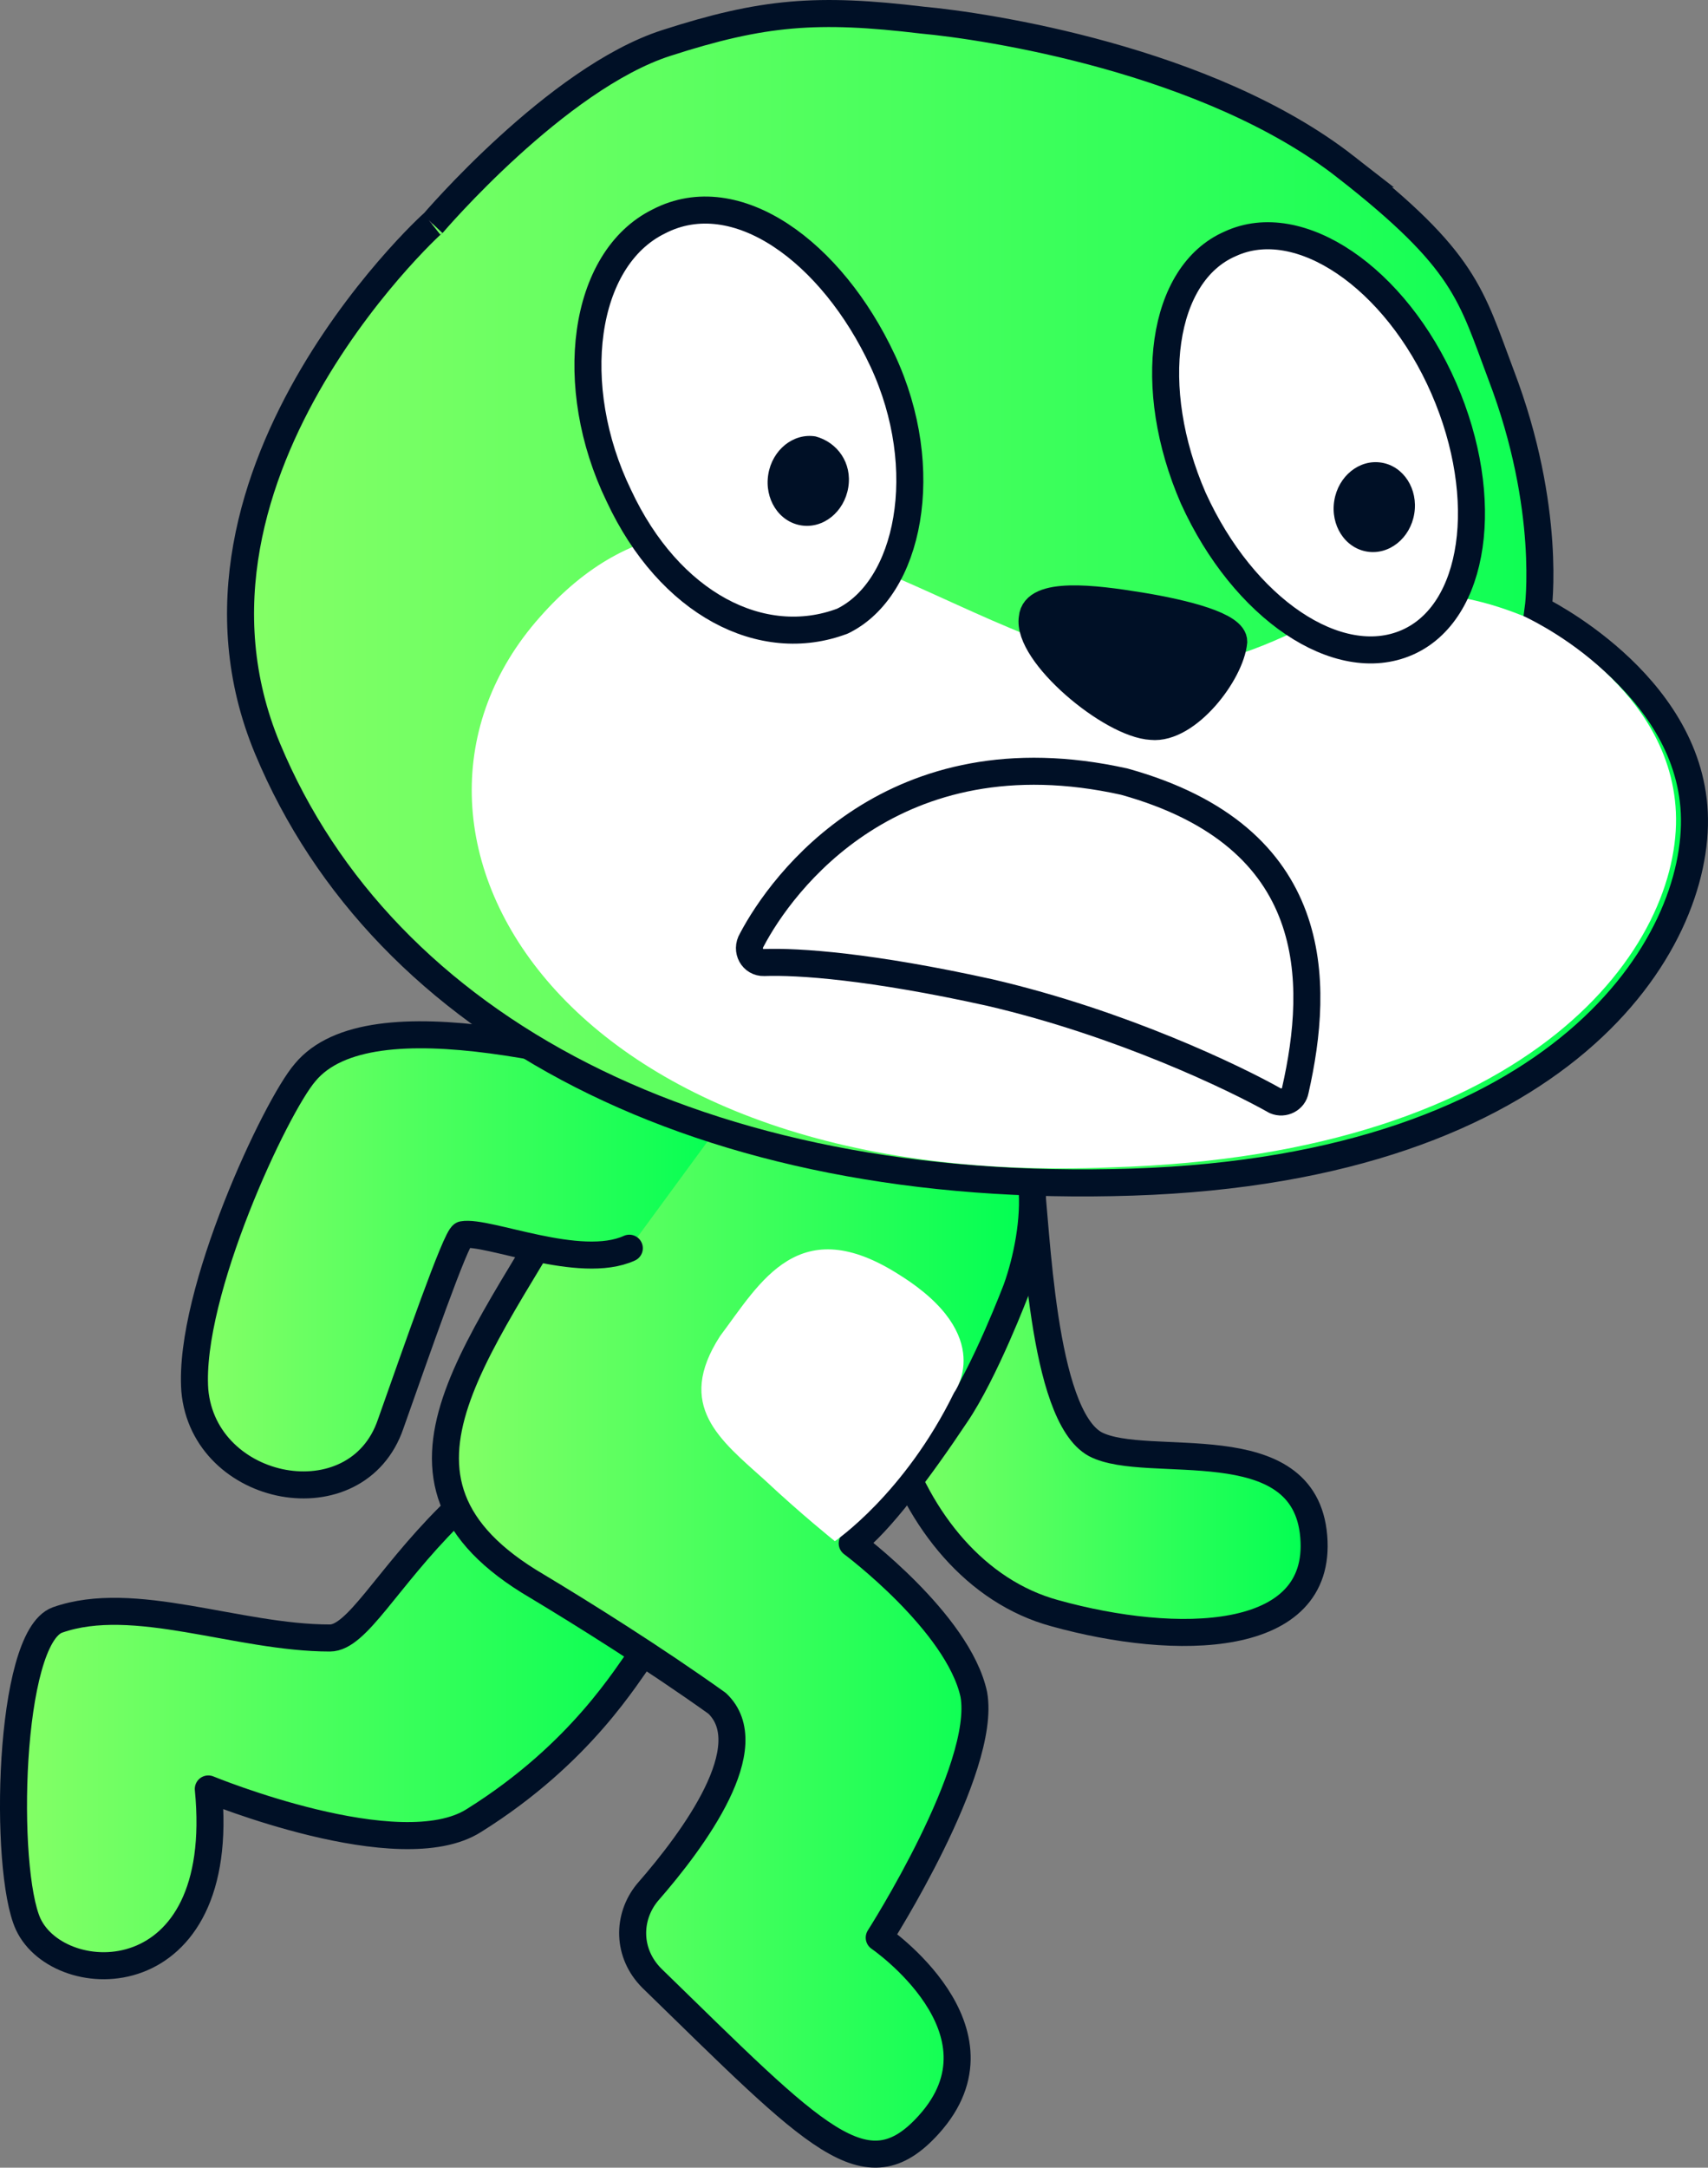 <svg version="1.1" xmlns="http://www.w3.org/2000/svg" xmlns:xlink="http://www.w3.org/1999/xlink" width="75.863" height="96.211" viewBox="0,0,75.863,96.211"><rect x="0" y="0" width="75.863" height="96.211" fill="#808080" stroke="none"/><defs><linearGradient x1="202.669" y1="207.172" x2="232.855" y2="207.172" gradientUnits="userSpaceOnUse" id="color-1"><stop offset="0" stop-color="#85ff66"/><stop offset="1" stop-color="#00ff52"/></linearGradient><linearGradient x1="240.973" y1="193.409" x2="260.439" y2="193.409" gradientUnits="userSpaceOnUse" id="color-2"><stop offset="0" stop-color="#85ff66"/><stop offset="1" stop-color="#00ff52"/></linearGradient><linearGradient x1="221.854" y1="203.8" x2="247.93" y2="203.8" gradientUnits="userSpaceOnUse" id="color-3"><stop offset="0" stop-color="#85ff66"/><stop offset="1" stop-color="#00ff52"/></linearGradient><linearGradient x1="210.705" y1="187.813" x2="234.967" y2="187.813" gradientUnits="userSpaceOnUse" id="color-4"><stop offset="0" stop-color="#85ff66"/><stop offset="1" stop-color="#00ff52"/></linearGradient><linearGradient x1="212.752" y1="158.446" x2="277.331" y2="158.446" gradientUnits="userSpaceOnUse" id="color-5"><stop offset="0" stop-color="#85ff66"/><stop offset="1" stop-color="#00ff52"/></linearGradient></defs><g transform="translate(-202.069,-131.895)"><g data-paper-data="{&quot;isPaintingLayer&quot;:true}" fill="none" fill-rule="evenodd" stroke="none" stroke-width="none" stroke-linecap="none" stroke-linejoin="none" stroke-miterlimit="10" stroke-dasharray="" stroke-dashoffset="0" font-family="none" font-weight="none" font-size="none" text-anchor="none" style="mix-blend-mode: normal"><path d="M230.621,205.296c-0.7,0.9 -2.7,4.4 -7.5,7.4c-3.3,2.1 -11.8,-1.4 -11.8,-1.4c0.9,9.2 -6.6,9 -8,6c-1.1,-2.4 -0.9,-12.7 1.3,-13.5c3.4,-1.2 8,0.8 12.1,0.8c1.2,0 2.5,-2.6 5.3,-5.4c2,-2 4.6,-5.7 8.8,-3.1c3.6,2.3 1.7,6.5 -0.2,9.2z" data-paper-data="{&quot;origPos&quot;:null}" id="leg" fill="url(#color-1)" stroke="#001026" stroke-width="1.2" stroke-linecap="round" stroke-linejoin="round"/><path d="M247.821,184.096c0.3,2.2 0.5,10.6 2.9,11.9c2.3,1.2 9.3,-0.8 9.7,4.1c0.4,4.8 -6.1,4.9 -11.5,3.4c-7,-1.9 -10.2,-12.6 -6.2,-19.2c1.5,-2.3 4.8,-2.5 5.1,-0.2z" data-paper-data="{&quot;origPos&quot;:null}" id="arm" fill="url(#color-2)" stroke="#001026" stroke-width="1.2" stroke-linecap="round" stroke-linejoin="round"/><g data-paper-data="{&quot;origPos&quot;:null}" id="body-and-leg"><path d="M245.321,207.096c0.6,3.3 -4.2,10.8 -4.2,10.8c0,0 6,4.1 2.2,8.3c-2.8,3.1 -5,0.6 -12.3,-6.5c-1.1,-1.1 -1.1,-2.7 -0.2,-3.8c2.1,-2.4 5.1,-6.5 3.1,-8.4c-2.8,-2 -6,-4 -8,-5.2c-8.2,-4.8 -2.2,-10.7 2.3,-19c2.4,-4.5 3.6,-3.3 9.6,-2.1c3.4,0.5 5.4,0.8 7.6,0.7c3.3,-0.1 2.7,4.7 1.8,7.2c0,0 -1.4,3.7 -2.7,5.6c-1.6,2.4 -3.4,4.8 -4.6,5.7c0,0 4.7,3.5 5.4,6.7z" data-paper-data="{&quot;origPos&quot;:null}" id="body" fill="url(#color-3)" stroke="#001026" stroke-width="1.2" stroke-linecap="round" stroke-linejoin="round"/><path d="M239.15,200.299c0,0 -1.5,-1.2 -3.1,-2.7c-2,-1.8 -4,-3.3 -2,-6.4c1.8,-2.4 3.5,-5.6 8,-2.7c4.3,2.7 2.4,5.2 2.4,5.2c-2.2,4.5 -5.3,6.6 -5.3,6.6z" id="tummy" fill="#ffffff" stroke="none" stroke-width="1" stroke-linecap="butt" stroke-linejoin="miter"/></g><path d="M230.021,187.296c-2.2,1 -6.3,-0.8 -7.4,-0.6c-0.3,0.1 -2.1,5.3 -3.2,8.4c-1.5,4.4 -8.3,3.1 -8.7,-1.5c-0.3,-4.3 3.6,-12.6 4.9,-14.1c2.9,-3.5 12.759,-0.692 19.346,1.056" data-paper-data="{&quot;origPos&quot;:null}" id="arm" fill="url(#color-4)" stroke="#001026" stroke-width="1.2" stroke-linecap="round" stroke-linejoin="round"/><g data-paper-data="{&quot;origRot&quot;:0,&quot;origPos&quot;:null}"><path d="M261.838,139.301c5.342,4.167 5.56,5.669 6.903,9.232c2.272,5.944 1.646,10.401 1.646,10.401c0,0 6.669,3.216 6.936,9.035c0.266,5.819 -5.815,15.769 -24.966,16.393c-19.15,0.624 -33.232,-6.841 -38.403,-19.236c-5.171,-12.395 8.073,-24.013 7.352,-23.32c0,0 5.49,-6.433 10.348,-8c4.306,-1.39 6.717,-1.576 11.388,-1.017c2.796,0.254 12.669,1.733 18.797,6.512z" data-paper-data="{&quot;origPos&quot;:null}" fill="url(#color-5)" stroke="#001026" stroke-width="1.2" stroke-linecap="butt" stroke-linejoin="miter"/><path d="M269.719,159.23c0,0 6.52,2.888 6.786,8.707c0.266,5.819 -6.13,15.211 -25.067,15.769c-24.689,1.037 -33.72,-15.027 -25.401,-24.409c8.336,-9.481 18.22,1.352 26.607,2.113c7.187,0.666 8.991,-5.423 17.074,-2.179z" data-paper-data="{&quot;origPos&quot;:null}" id="face" fill="#ffffff" stroke="none" stroke-width="1" stroke-linecap="butt" stroke-linejoin="miter"/><path d="M259.6,180.29c-0.064,0.395 -0.508,0.626 -0.886,0.463c-1.762,-0.997 -6.834,-3.446 -12.692,-4.807c-5.281,-1.166 -8.488,-1.385 -10.016,-1.33c-0.51,0.018 -0.824,-0.54 -0.546,-1.001c1.323,-2.52 6.281,-9.31 16.548,-7.027c8.82,2.452 8.678,8.914 7.593,13.702z" data-paper-data="{&quot;origPos&quot;:null,&quot;index&quot;:null}" id="mouth" fill="#ffffff" stroke="#001026" stroke-width="1.2" stroke-linecap="round" stroke-linejoin="round"/><path d="M275.329,165.212" id="whisker" fill="none" stroke="#001026" stroke-width="1.2" stroke-linecap="round" stroke-linejoin="round"/><path d="M274.773,171.099" id="whisker" fill="none" stroke="#001026" stroke-width="1.2" stroke-linecap="round" stroke-linejoin="round"/><path d="M252.669,158.778c2.073,0.338 4.212,0.89 4.198,1.597c-0.127,1.398 -2.058,3.92 -3.653,3.761c-1.809,-0.092 -5.551,-3.236 -5.294,-4.815c0.095,-1.2 2.775,-0.864 4.749,-0.542z" id="nose" fill="#001026" stroke="#001026" stroke-width="1.2" stroke-linecap="round" stroke-linejoin="round"/><path d="M219.49,157.822" id="whisker" fill="none" stroke="#001026" stroke-width="1.2" stroke-linecap="round" stroke-linejoin="round"/><path d="M219.222,161.325" id="whisker" fill="none" stroke="#001026" stroke-width="1.2" stroke-linecap="round" stroke-linejoin="round"/><g id="eye"><path d="M266.199,149.131c2.137,4.908 1.415,9.958 -1.639,11.283c-3.053,1.326 -7.255,-1.488 -9.491,-6.412c-2.137,-4.908 -1.415,-9.958 1.639,-11.283c3.069,-1.424 7.354,1.504 9.491,6.412z" id="pupil" fill="#ffffff" stroke="#001026" stroke-width="1.2" stroke-linecap="round" stroke-linejoin="round"/><path d="M264.886,154.693c-0.177,1.086 -1.112,1.845 -2.099,1.684c-0.987,-0.161 -1.632,-1.178 -1.454,-2.264c0.177,-1.086 1.112,-1.845 2.099,-1.684c0.987,0.161 1.632,1.178 1.454,2.264" id="pupil" fill="#001026" stroke="none" stroke-width="1" stroke-linecap="butt" stroke-linejoin="miter"/></g><g id="eye"><path d="M241.272,147.901c2.252,4.826 1.185,10.123 -1.786,11.563c-3.563,1.344 -7.68,-0.747 -9.932,-5.572c-2.351,-4.842 -1.63,-10.5 1.783,-12.172c3.43,-1.771 7.682,1.355 9.934,6.181z" fill="#ffffff" stroke="#001026" stroke-width="1.2" stroke-linecap="round" stroke-linejoin="round"/><path d="M239.746,153.529c-0.177,1.086 -1.112,1.845 -2.099,1.684c-0.987,-0.161 -1.632,-1.178 -1.454,-2.264c0.177,-1.086 1.112,-1.845 2.099,-1.684c0.971,0.26 1.632,1.178 1.454,2.264" id="pupil" fill="#001026" stroke="none" stroke-width="1" stroke-linecap="butt" stroke-linejoin="miter"/></g></g></g></g></svg>